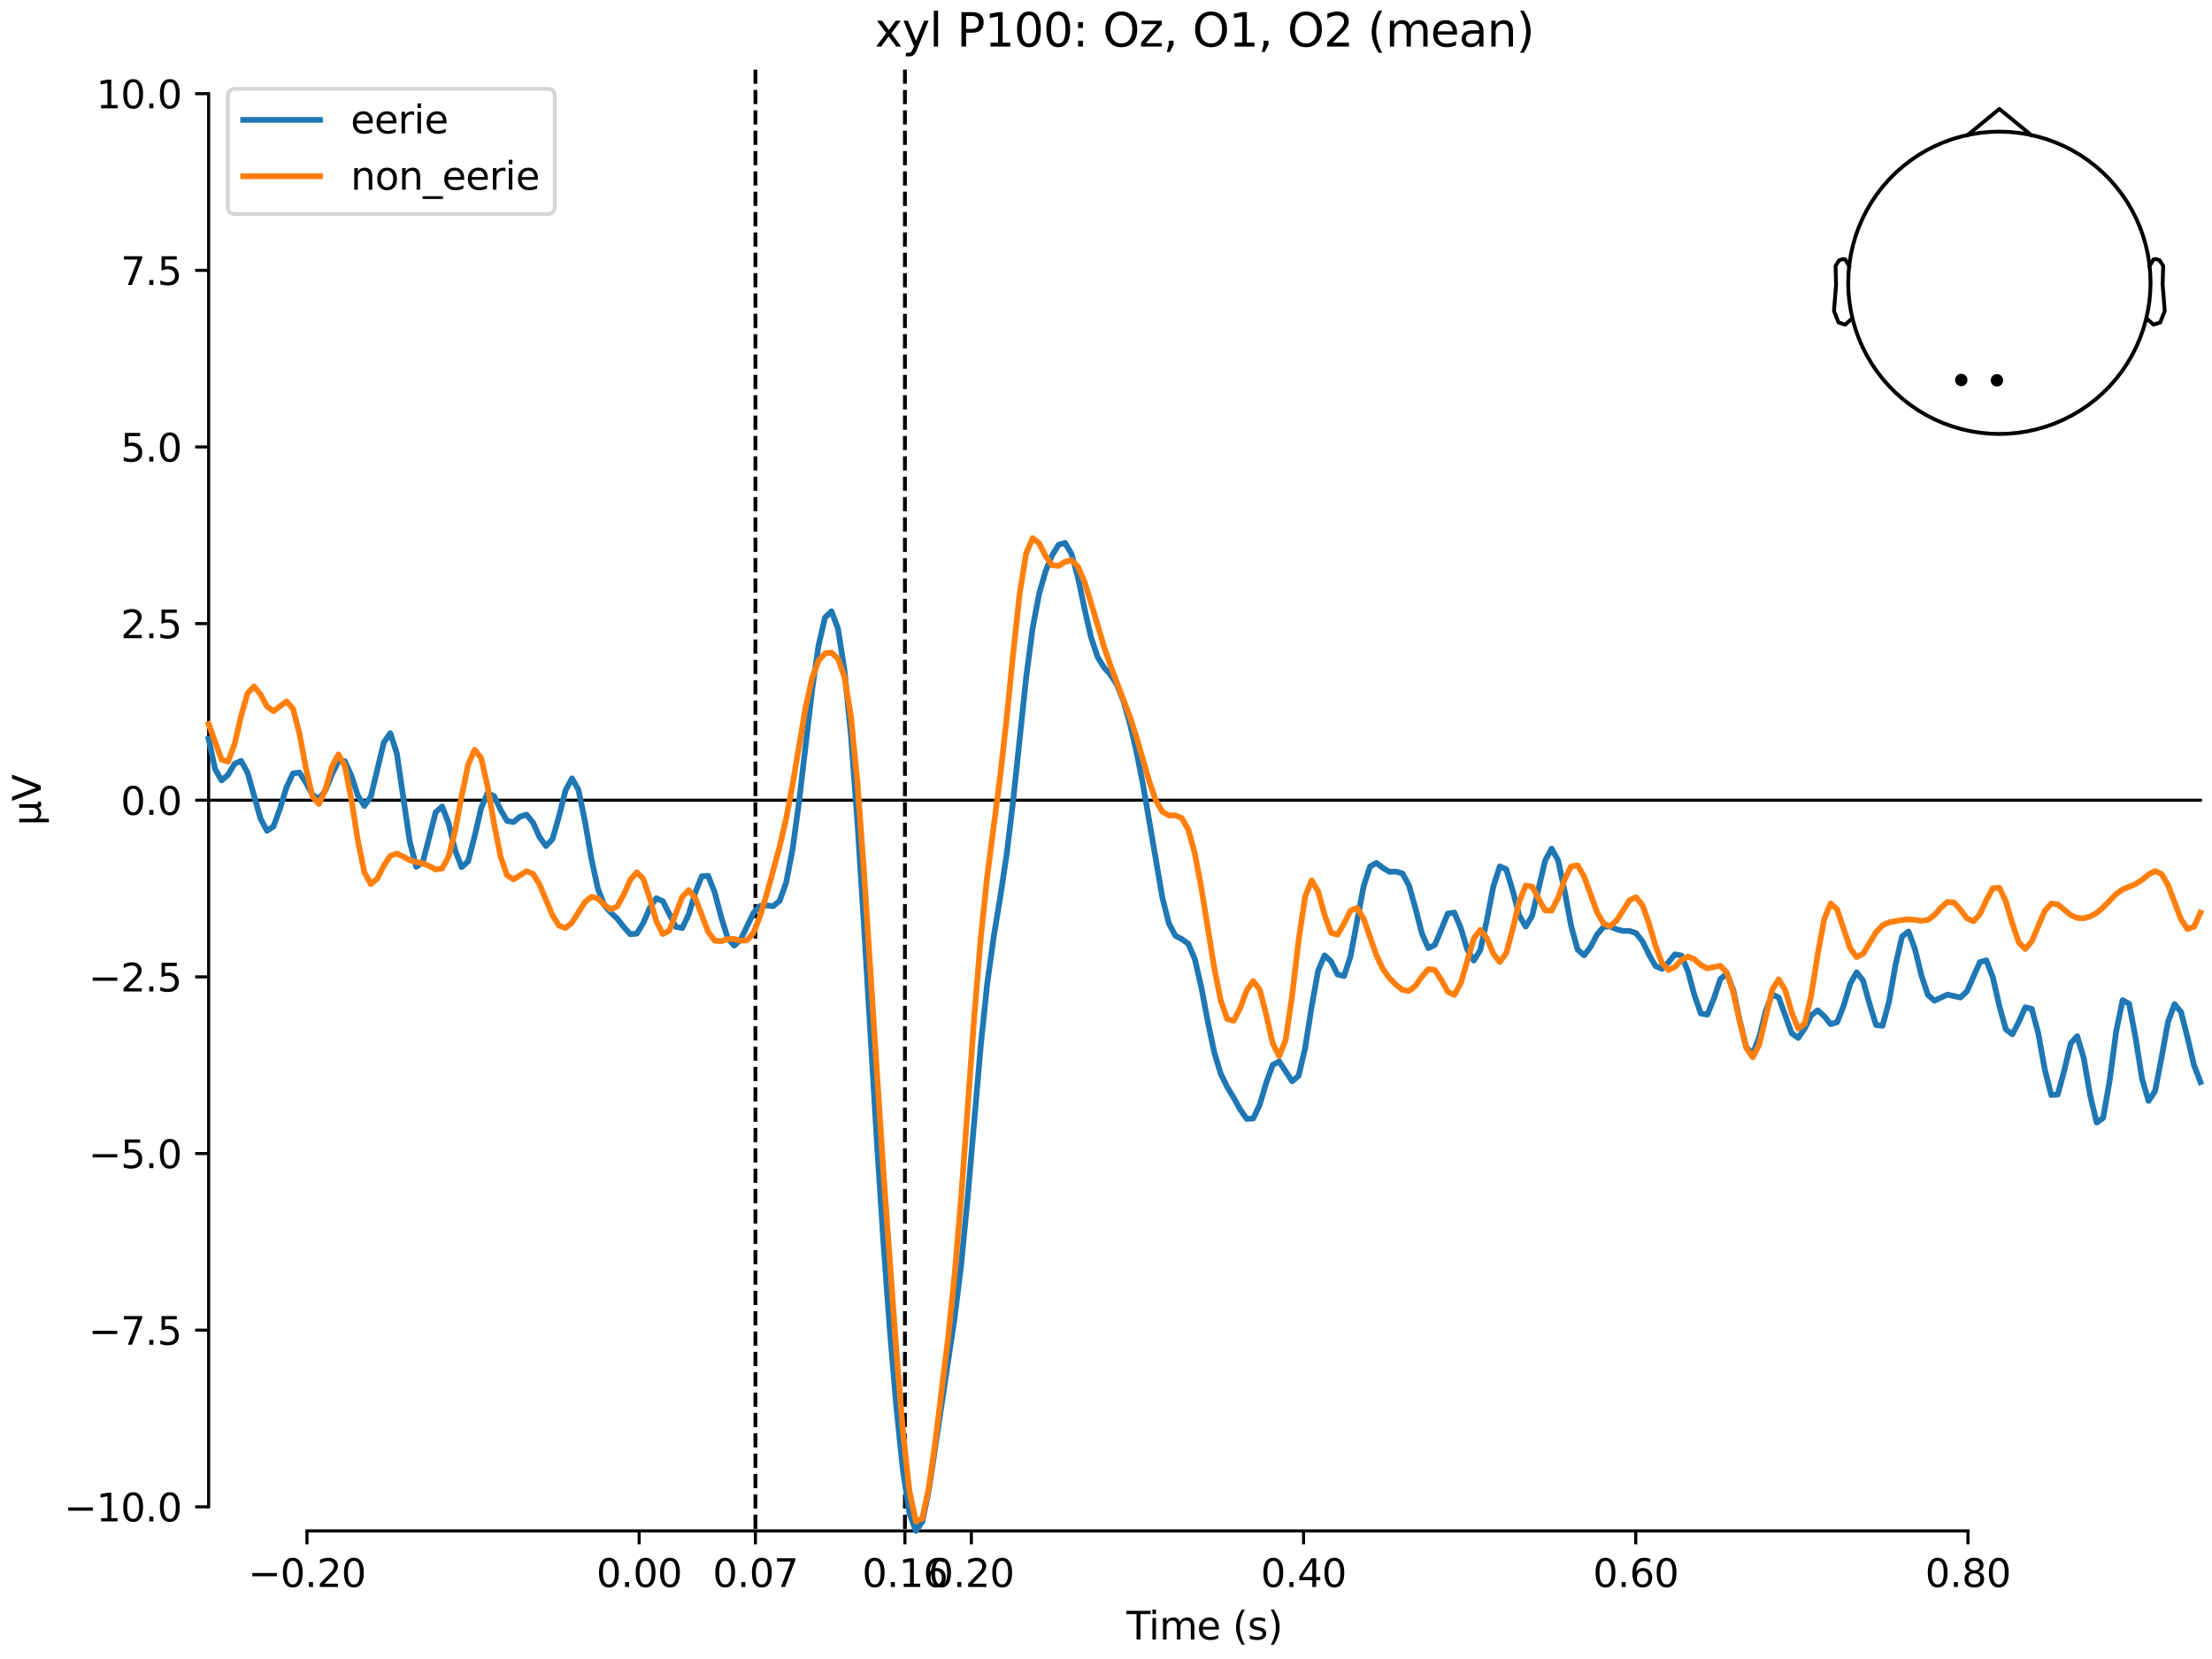 <?xml version="1.0" encoding="utf-8" standalone="no"?>
<!DOCTYPE svg PUBLIC "-//W3C//DTD SVG 1.1//EN"
  "http://www.w3.org/Graphics/SVG/1.1/DTD/svg11.dtd">
<svg xmlns:xlink="http://www.w3.org/1999/xlink" width="576pt" height="432pt" viewBox="0 0 576 432" xmlns="http://www.w3.org/2000/svg" version="1.1">
 <defs>
  <style type="text/css">*{stroke-linejoin: round; stroke-linecap: butt}</style>
 </defs>
 <g id="figure_1">
  <g id="patch_1">
   <path d="M 0 432 
L 576 432 
L 576 0 
L 0 0 
z
" style="fill: #ffffff"/>
  </g>
  <g id="axes_1">
   <g id="patch_2">
    <path d="M 54.324 398.644 
L 573 398.644 
L 573 18.118 
L 54.324 18.118 
L 54.324 398.644 
z
" style="fill: none; opacity: 0"/>
   </g>
   <g id="patch_3">
    <path d="M 54.324 392.366 
L 54.324 24.396 
" style="fill: none; stroke: #000000; stroke-width: 0.8; stroke-linejoin: miter; stroke-linecap: square"/>
   </g>
   <g id="LineCollection_1">
    <path d="M 196.715 18.118 
L 196.715 398.644 
" clip-path="url(#pd0b42d2cde)" style="fill: none; stroke-dasharray: 3.7,1.6; stroke-dashoffset: 0; stroke: #000000"/>
    <path d="M 235.641 18.118 
L 235.641 398.644 
" clip-path="url(#pd0b42d2cde)" style="fill: none; stroke-dasharray: 3.7,1.6; stroke-dashoffset: 0; stroke: #000000"/>
   </g>
   <g id="matplotlib.axis_1">
    <g id="xtick_1">
     <g id="line2d_1">
      <defs>
       <path id="ma365e06f98" d="M 0 0 
L 0 3.5 
" style="stroke: #000000; stroke-width: 0.8"/>
      </defs>
      <g>
       <use xlink:href="#ma365e06f98" x="79.936" y="398.644" style="stroke: #000000; stroke-width: 0.8"/>
      </g>
     </g>
     <g id="text_1">
      <!-- −0.20 -->
      <g transform="translate(64.614 413.242) scale(0.1 -0.1)">
       <defs>
        <path id="DejaVuSans-2212" d="M 678 2272 
L 4684 2272 
L 4684 1741 
L 678 1741 
L 678 2272 
z
" transform="scale(0.016)"/>
        <path id="DejaVuSans-30" d="M 2034 4250 
Q 1547 4250 1301 3770 
Q 1056 3291 1056 2328 
Q 1056 1369 1301 889 
Q 1547 409 2034 409 
Q 2525 409 2770 889 
Q 3016 1369 3016 2328 
Q 3016 3291 2770 3770 
Q 2525 4250 2034 4250 
z
M 2034 4750 
Q 2819 4750 3233 4129 
Q 3647 3509 3647 2328 
Q 3647 1150 3233 529 
Q 2819 -91 2034 -91 
Q 1250 -91 836 529 
Q 422 1150 422 2328 
Q 422 3509 836 4129 
Q 1250 4750 2034 4750 
z
" transform="scale(0.016)"/>
        <path id="DejaVuSans-2e" d="M 684 794 
L 1344 794 
L 1344 0 
L 684 0 
L 684 794 
z
" transform="scale(0.016)"/>
        <path id="DejaVuSans-32" d="M 1228 531 
L 3431 531 
L 3431 0 
L 469 0 
L 469 531 
Q 828 903 1448 1529 
Q 2069 2156 2228 2338 
Q 2531 2678 2651 2914 
Q 2772 3150 2772 3378 
Q 2772 3750 2511 3984 
Q 2250 4219 1831 4219 
Q 1534 4219 1204 4116 
Q 875 4013 500 3803 
L 500 4441 
Q 881 4594 1212 4672 
Q 1544 4750 1819 4750 
Q 2544 4750 2975 4387 
Q 3406 4025 3406 3419 
Q 3406 3131 3298 2873 
Q 3191 2616 2906 2266 
Q 2828 2175 2409 1742 
Q 1991 1309 1228 531 
z
" transform="scale(0.016)"/>
       </defs>
       <use xlink:href="#DejaVuSans-2212"/>
       <use xlink:href="#DejaVuSans-30" transform="translate(83.789 0)"/>
       <use xlink:href="#DejaVuSans-2e" transform="translate(147.412 0)"/>
       <use xlink:href="#DejaVuSans-32" transform="translate(179.199 0)"/>
       <use xlink:href="#DejaVuSans-30" transform="translate(242.822 0)"/>
      </g>
     </g>
    </g>
    <g id="xtick_2">
     <g id="line2d_2">
      <g>
       <use xlink:href="#ma365e06f98" x="166.439" y="398.644" style="stroke: #000000; stroke-width: 0.8"/>
      </g>
     </g>
     <g id="text_2">
      <!-- 0.00 -->
      <g transform="translate(155.306 413.242) scale(0.1 -0.1)">
       <use xlink:href="#DejaVuSans-30"/>
       <use xlink:href="#DejaVuSans-2e" transform="translate(63.623 0)"/>
       <use xlink:href="#DejaVuSans-30" transform="translate(95.41 0)"/>
       <use xlink:href="#DejaVuSans-30" transform="translate(159.033 0)"/>
      </g>
     </g>
    </g>
    <g id="xtick_3">
     <g id="line2d_3">
      <g>
       <use xlink:href="#ma365e06f98" x="196.715" y="398.644" style="stroke: #000000; stroke-width: 0.8"/>
      </g>
     </g>
     <g id="text_3">
      <!-- 0.07 -->
      <g transform="translate(185.582 413.242) scale(0.1 -0.1)">
       <defs>
        <path id="DejaVuSans-37" d="M 525 4666 
L 3525 4666 
L 3525 4397 
L 1831 0 
L 1172 0 
L 2766 4134 
L 525 4134 
L 525 4666 
z
" transform="scale(0.016)"/>
       </defs>
       <use xlink:href="#DejaVuSans-30"/>
       <use xlink:href="#DejaVuSans-2e" transform="translate(63.623 0)"/>
       <use xlink:href="#DejaVuSans-30" transform="translate(95.41 0)"/>
       <use xlink:href="#DejaVuSans-37" transform="translate(159.033 0)"/>
      </g>
     </g>
    </g>
    <g id="xtick_4">
     <g id="line2d_4">
      <g>
       <use xlink:href="#ma365e06f98" x="235.641" y="398.644" style="stroke: #000000; stroke-width: 0.8"/>
      </g>
     </g>
     <g id="text_4">
      <!-- 0.16 -->
      <g transform="translate(224.508 413.242) scale(0.1 -0.1)">
       <defs>
        <path id="DejaVuSans-31" d="M 794 531 
L 1825 531 
L 1825 4091 
L 703 3866 
L 703 4441 
L 1819 4666 
L 2450 4666 
L 2450 531 
L 3481 531 
L 3481 0 
L 794 0 
L 794 531 
z
" transform="scale(0.016)"/>
        <path id="DejaVuSans-36" d="M 2113 2584 
Q 1688 2584 1439 2293 
Q 1191 2003 1191 1497 
Q 1191 994 1439 701 
Q 1688 409 2113 409 
Q 2538 409 2786 701 
Q 3034 994 3034 1497 
Q 3034 2003 2786 2293 
Q 2538 2584 2113 2584 
z
M 3366 4563 
L 3366 3988 
Q 3128 4100 2886 4159 
Q 2644 4219 2406 4219 
Q 1781 4219 1451 3797 
Q 1122 3375 1075 2522 
Q 1259 2794 1537 2939 
Q 1816 3084 2150 3084 
Q 2853 3084 3261 2657 
Q 3669 2231 3669 1497 
Q 3669 778 3244 343 
Q 2819 -91 2113 -91 
Q 1303 -91 875 529 
Q 447 1150 447 2328 
Q 447 3434 972 4092 
Q 1497 4750 2381 4750 
Q 2619 4750 2861 4703 
Q 3103 4656 3366 4563 
z
" transform="scale(0.016)"/>
       </defs>
       <use xlink:href="#DejaVuSans-30"/>
       <use xlink:href="#DejaVuSans-2e" transform="translate(63.623 0)"/>
       <use xlink:href="#DejaVuSans-31" transform="translate(95.41 0)"/>
       <use xlink:href="#DejaVuSans-36" transform="translate(159.033 0)"/>
      </g>
     </g>
    </g>
    <g id="xtick_5">
     <g id="line2d_5">
      <g>
       <use xlink:href="#ma365e06f98" x="252.941" y="398.644" style="stroke: #000000; stroke-width: 0.8"/>
      </g>
     </g>
     <g id="text_5">
      <!-- 0.20 -->
      <g transform="translate(241.808 413.242) scale(0.1 -0.1)">
       <use xlink:href="#DejaVuSans-30"/>
       <use xlink:href="#DejaVuSans-2e" transform="translate(63.623 0)"/>
       <use xlink:href="#DejaVuSans-32" transform="translate(95.41 0)"/>
       <use xlink:href="#DejaVuSans-30" transform="translate(159.033 0)"/>
      </g>
     </g>
    </g>
    <g id="xtick_6">
     <g id="line2d_6">
      <g>
       <use xlink:href="#ma365e06f98" x="339.443" y="398.644" style="stroke: #000000; stroke-width: 0.8"/>
      </g>
     </g>
     <g id="text_6">
      <!-- 0.40 -->
      <g transform="translate(328.311 413.242) scale(0.1 -0.1)">
       <defs>
        <path id="DejaVuSans-34" d="M 2419 4116 
L 825 1625 
L 2419 1625 
L 2419 4116 
z
M 2253 4666 
L 3047 4666 
L 3047 1625 
L 3713 1625 
L 3713 1100 
L 3047 1100 
L 3047 0 
L 2419 0 
L 2419 1100 
L 313 1100 
L 313 1709 
L 2253 4666 
z
" transform="scale(0.016)"/>
       </defs>
       <use xlink:href="#DejaVuSans-30"/>
       <use xlink:href="#DejaVuSans-2e" transform="translate(63.623 0)"/>
       <use xlink:href="#DejaVuSans-34" transform="translate(95.41 0)"/>
       <use xlink:href="#DejaVuSans-30" transform="translate(159.033 0)"/>
      </g>
     </g>
    </g>
    <g id="xtick_7">
     <g id="line2d_7">
      <g>
       <use xlink:href="#ma365e06f98" x="425.946" y="398.644" style="stroke: #000000; stroke-width: 0.8"/>
      </g>
     </g>
     <g id="text_7">
      <!-- 0.60 -->
      <g transform="translate(414.813 413.242) scale(0.1 -0.1)">
       <use xlink:href="#DejaVuSans-30"/>
       <use xlink:href="#DejaVuSans-2e" transform="translate(63.623 0)"/>
       <use xlink:href="#DejaVuSans-36" transform="translate(95.41 0)"/>
       <use xlink:href="#DejaVuSans-30" transform="translate(159.033 0)"/>
      </g>
     </g>
    </g>
    <g id="xtick_8">
     <g id="line2d_8">
      <g>
       <use xlink:href="#ma365e06f98" x="512.448" y="398.644" style="stroke: #000000; stroke-width: 0.8"/>
      </g>
     </g>
     <g id="text_8">
      <!-- 0.80 -->
      <g transform="translate(501.315 413.242) scale(0.1 -0.1)">
       <defs>
        <path id="DejaVuSans-38" d="M 2034 2216 
Q 1584 2216 1326 1975 
Q 1069 1734 1069 1313 
Q 1069 891 1326 650 
Q 1584 409 2034 409 
Q 2484 409 2743 651 
Q 3003 894 3003 1313 
Q 3003 1734 2745 1975 
Q 2488 2216 2034 2216 
z
M 1403 2484 
Q 997 2584 770 2862 
Q 544 3141 544 3541 
Q 544 4100 942 4425 
Q 1341 4750 2034 4750 
Q 2731 4750 3128 4425 
Q 3525 4100 3525 3541 
Q 3525 3141 3298 2862 
Q 3072 2584 2669 2484 
Q 3125 2378 3379 2068 
Q 3634 1759 3634 1313 
Q 3634 634 3220 271 
Q 2806 -91 2034 -91 
Q 1263 -91 848 271 
Q 434 634 434 1313 
Q 434 1759 690 2068 
Q 947 2378 1403 2484 
z
M 1172 3481 
Q 1172 3119 1398 2916 
Q 1625 2713 2034 2713 
Q 2441 2713 2670 2916 
Q 2900 3119 2900 3481 
Q 2900 3844 2670 4047 
Q 2441 4250 2034 4250 
Q 1625 4250 1398 4047 
Q 1172 3844 1172 3481 
z
" transform="scale(0.016)"/>
       </defs>
       <use xlink:href="#DejaVuSans-30"/>
       <use xlink:href="#DejaVuSans-2e" transform="translate(63.623 0)"/>
       <use xlink:href="#DejaVuSans-38" transform="translate(95.41 0)"/>
       <use xlink:href="#DejaVuSans-30" transform="translate(159.033 0)"/>
      </g>
     </g>
    </g>
    <g id="text_9">
     <!-- Time (s) -->
     <g transform="translate(293.333 426.92) scale(0.1 -0.1)">
      <defs>
       <path id="DejaVuSans-54" d="M -19 4666 
L 3928 4666 
L 3928 4134 
L 2272 4134 
L 2272 0 
L 1638 0 
L 1638 4134 
L -19 4134 
L -19 4666 
z
" transform="scale(0.016)"/>
       <path id="DejaVuSans-69" d="M 603 3500 
L 1178 3500 
L 1178 0 
L 603 0 
L 603 3500 
z
M 603 4863 
L 1178 4863 
L 1178 4134 
L 603 4134 
L 603 4863 
z
" transform="scale(0.016)"/>
       <path id="DejaVuSans-6d" d="M 3328 2828 
Q 3544 3216 3844 3400 
Q 4144 3584 4550 3584 
Q 5097 3584 5394 3201 
Q 5691 2819 5691 2113 
L 5691 0 
L 5113 0 
L 5113 2094 
Q 5113 2597 4934 2840 
Q 4756 3084 4391 3084 
Q 3944 3084 3684 2787 
Q 3425 2491 3425 1978 
L 3425 0 
L 2847 0 
L 2847 2094 
Q 2847 2600 2669 2842 
Q 2491 3084 2119 3084 
Q 1678 3084 1418 2786 
Q 1159 2488 1159 1978 
L 1159 0 
L 581 0 
L 581 3500 
L 1159 3500 
L 1159 2956 
Q 1356 3278 1631 3431 
Q 1906 3584 2284 3584 
Q 2666 3584 2933 3390 
Q 3200 3197 3328 2828 
z
" transform="scale(0.016)"/>
       <path id="DejaVuSans-65" d="M 3597 1894 
L 3597 1613 
L 953 1613 
Q 991 1019 1311 708 
Q 1631 397 2203 397 
Q 2534 397 2845 478 
Q 3156 559 3463 722 
L 3463 178 
Q 3153 47 2828 -22 
Q 2503 -91 2169 -91 
Q 1331 -91 842 396 
Q 353 884 353 1716 
Q 353 2575 817 3079 
Q 1281 3584 2069 3584 
Q 2775 3584 3186 3129 
Q 3597 2675 3597 1894 
z
M 3022 2063 
Q 3016 2534 2758 2815 
Q 2500 3097 2075 3097 
Q 1594 3097 1305 2825 
Q 1016 2553 972 2059 
L 3022 2063 
z
" transform="scale(0.016)"/>
       <path id="DejaVuSans-20" transform="scale(0.016)"/>
       <path id="DejaVuSans-28" d="M 1984 4856 
Q 1566 4138 1362 3434 
Q 1159 2731 1159 2009 
Q 1159 1288 1364 580 
Q 1569 -128 1984 -844 
L 1484 -844 
Q 1016 -109 783 600 
Q 550 1309 550 2009 
Q 550 2706 781 3412 
Q 1013 4119 1484 4856 
L 1984 4856 
z
" transform="scale(0.016)"/>
       <path id="DejaVuSans-73" d="M 2834 3397 
L 2834 2853 
Q 2591 2978 2328 3040 
Q 2066 3103 1784 3103 
Q 1356 3103 1142 2972 
Q 928 2841 928 2578 
Q 928 2378 1081 2264 
Q 1234 2150 1697 2047 
L 1894 2003 
Q 2506 1872 2764 1633 
Q 3022 1394 3022 966 
Q 3022 478 2636 193 
Q 2250 -91 1575 -91 
Q 1294 -91 989 -36 
Q 684 19 347 128 
L 347 722 
Q 666 556 975 473 
Q 1284 391 1588 391 
Q 1994 391 2212 530 
Q 2431 669 2431 922 
Q 2431 1156 2273 1281 
Q 2116 1406 1581 1522 
L 1381 1569 
Q 847 1681 609 1914 
Q 372 2147 372 2553 
Q 372 3047 722 3315 
Q 1072 3584 1716 3584 
Q 2034 3584 2315 3537 
Q 2597 3491 2834 3397 
z
" transform="scale(0.016)"/>
       <path id="DejaVuSans-29" d="M 513 4856 
L 1013 4856 
Q 1481 4119 1714 3412 
Q 1947 2706 1947 2009 
Q 1947 1309 1714 600 
Q 1481 -109 1013 -844 
L 513 -844 
Q 928 -128 1133 580 
Q 1338 1288 1338 2009 
Q 1338 2731 1133 3434 
Q 928 4138 513 4856 
z
" transform="scale(0.016)"/>
      </defs>
      <use xlink:href="#DejaVuSans-54"/>
      <use xlink:href="#DejaVuSans-69" transform="translate(57.959 0)"/>
      <use xlink:href="#DejaVuSans-6d" transform="translate(85.742 0)"/>
      <use xlink:href="#DejaVuSans-65" transform="translate(183.154 0)"/>
      <use xlink:href="#DejaVuSans-20" transform="translate(244.678 0)"/>
      <use xlink:href="#DejaVuSans-28" transform="translate(276.465 0)"/>
      <use xlink:href="#DejaVuSans-73" transform="translate(315.479 0)"/>
      <use xlink:href="#DejaVuSans-29" transform="translate(367.578 0)"/>
     </g>
    </g>
   </g>
   <g id="matplotlib.axis_2">
    <g id="ytick_1">
     <g id="line2d_9">
      <defs>
       <path id="m27632f1951" d="M 0 0 
L -3.5 0 
" style="stroke: #000000; stroke-width: 0.8"/>
      </defs>
      <g>
       <use xlink:href="#m27632f1951" x="54.324" y="392.366" style="stroke: #000000; stroke-width: 0.8"/>
      </g>
     </g>
     <g id="text_10">
      <!-- −10.0 -->
      <g transform="translate(16.678 396.165) scale(0.1 -0.1)">
       <use xlink:href="#DejaVuSans-2212"/>
       <use xlink:href="#DejaVuSans-31" transform="translate(83.789 0)"/>
       <use xlink:href="#DejaVuSans-30" transform="translate(147.412 0)"/>
       <use xlink:href="#DejaVuSans-2e" transform="translate(211.035 0)"/>
       <use xlink:href="#DejaVuSans-30" transform="translate(242.822 0)"/>
      </g>
     </g>
    </g>
    <g id="ytick_2">
     <g id="line2d_10">
      <g>
       <use xlink:href="#m27632f1951" x="54.324" y="346.37" style="stroke: #000000; stroke-width: 0.8"/>
      </g>
     </g>
     <g id="text_11">
      <!-- −7.5 -->
      <g transform="translate(23.041 350.169) scale(0.1 -0.1)">
       <defs>
        <path id="DejaVuSans-35" d="M 691 4666 
L 3169 4666 
L 3169 4134 
L 1269 4134 
L 1269 2991 
Q 1406 3038 1543 3061 
Q 1681 3084 1819 3084 
Q 2600 3084 3056 2656 
Q 3513 2228 3513 1497 
Q 3513 744 3044 326 
Q 2575 -91 1722 -91 
Q 1428 -91 1123 -41 
Q 819 9 494 109 
L 494 744 
Q 775 591 1075 516 
Q 1375 441 1709 441 
Q 2250 441 2565 725 
Q 2881 1009 2881 1497 
Q 2881 1984 2565 2268 
Q 2250 2553 1709 2553 
Q 1456 2553 1204 2497 
Q 953 2441 691 2322 
L 691 4666 
z
" transform="scale(0.016)"/>
       </defs>
       <use xlink:href="#DejaVuSans-2212"/>
       <use xlink:href="#DejaVuSans-37" transform="translate(83.789 0)"/>
       <use xlink:href="#DejaVuSans-2e" transform="translate(147.412 0)"/>
       <use xlink:href="#DejaVuSans-35" transform="translate(179.199 0)"/>
      </g>
     </g>
    </g>
    <g id="ytick_3">
     <g id="line2d_11">
      <g>
       <use xlink:href="#m27632f1951" x="54.324" y="300.373" style="stroke: #000000; stroke-width: 0.8"/>
      </g>
     </g>
     <g id="text_12">
      <!-- −5.0 -->
      <g transform="translate(23.041 304.173) scale(0.1 -0.1)">
       <use xlink:href="#DejaVuSans-2212"/>
       <use xlink:href="#DejaVuSans-35" transform="translate(83.789 0)"/>
       <use xlink:href="#DejaVuSans-2e" transform="translate(147.412 0)"/>
       <use xlink:href="#DejaVuSans-30" transform="translate(179.199 0)"/>
      </g>
     </g>
    </g>
    <g id="ytick_4">
     <g id="line2d_12">
      <g>
       <use xlink:href="#m27632f1951" x="54.324" y="254.377" style="stroke: #000000; stroke-width: 0.8"/>
      </g>
     </g>
     <g id="text_13">
      <!-- −2.5 -->
      <g transform="translate(23.041 258.176) scale(0.1 -0.1)">
       <use xlink:href="#DejaVuSans-2212"/>
       <use xlink:href="#DejaVuSans-32" transform="translate(83.789 0)"/>
       <use xlink:href="#DejaVuSans-2e" transform="translate(147.412 0)"/>
       <use xlink:href="#DejaVuSans-35" transform="translate(179.199 0)"/>
      </g>
     </g>
    </g>
    <g id="ytick_5">
     <g id="line2d_13">
      <g>
       <use xlink:href="#m27632f1951" x="54.324" y="208.381" style="stroke: #000000; stroke-width: 0.8"/>
      </g>
     </g>
     <g id="text_14">
      <!-- 0.0 -->
      <g transform="translate(31.421 212.18) scale(0.1 -0.1)">
       <use xlink:href="#DejaVuSans-30"/>
       <use xlink:href="#DejaVuSans-2e" transform="translate(63.623 0)"/>
       <use xlink:href="#DejaVuSans-30" transform="translate(95.41 0)"/>
      </g>
     </g>
    </g>
    <g id="ytick_6">
     <g id="line2d_14">
      <g>
       <use xlink:href="#m27632f1951" x="54.324" y="162.385" style="stroke: #000000; stroke-width: 0.8"/>
      </g>
     </g>
     <g id="text_15">
      <!-- 2.5 -->
      <g transform="translate(31.421 166.184) scale(0.1 -0.1)">
       <use xlink:href="#DejaVuSans-32"/>
       <use xlink:href="#DejaVuSans-2e" transform="translate(63.623 0)"/>
       <use xlink:href="#DejaVuSans-35" transform="translate(95.41 0)"/>
      </g>
     </g>
    </g>
    <g id="ytick_7">
     <g id="line2d_15">
      <g>
       <use xlink:href="#m27632f1951" x="54.324" y="116.388" style="stroke: #000000; stroke-width: 0.8"/>
      </g>
     </g>
     <g id="text_16">
      <!-- 5.0 -->
      <g transform="translate(31.421 120.188) scale(0.1 -0.1)">
       <use xlink:href="#DejaVuSans-35"/>
       <use xlink:href="#DejaVuSans-2e" transform="translate(63.623 0)"/>
       <use xlink:href="#DejaVuSans-30" transform="translate(95.41 0)"/>
      </g>
     </g>
    </g>
    <g id="ytick_8">
     <g id="line2d_16">
      <g>
       <use xlink:href="#m27632f1951" x="54.324" y="70.392" style="stroke: #000000; stroke-width: 0.8"/>
      </g>
     </g>
     <g id="text_17">
      <!-- 7.5 -->
      <g transform="translate(31.421 74.191) scale(0.1 -0.1)">
       <use xlink:href="#DejaVuSans-37"/>
       <use xlink:href="#DejaVuSans-2e" transform="translate(63.623 0)"/>
       <use xlink:href="#DejaVuSans-35" transform="translate(95.41 0)"/>
      </g>
     </g>
    </g>
    <g id="ytick_9">
     <g id="line2d_17">
      <g>
       <use xlink:href="#m27632f1951" x="54.324" y="24.396" style="stroke: #000000; stroke-width: 0.8"/>
      </g>
     </g>
     <g id="text_18">
      <!-- 10.0 -->
      <g transform="translate(25.058 28.195) scale(0.1 -0.1)">
       <use xlink:href="#DejaVuSans-31"/>
       <use xlink:href="#DejaVuSans-30" transform="translate(63.623 0)"/>
       <use xlink:href="#DejaVuSans-2e" transform="translate(127.246 0)"/>
       <use xlink:href="#DejaVuSans-30" transform="translate(159.033 0)"/>
      </g>
     </g>
    </g>
    <g id="text_19">
     <!-- µV -->
     <g transform="translate(10.599 214.982) rotate(-90) scale(0.1 -0.1)">
      <defs>
       <path id="DejaVuSans-b5" d="M 544 -1331 
L 544 3500 
L 1119 3500 
L 1119 1325 
Q 1119 872 1334 640 
Q 1550 409 1972 409 
Q 2434 409 2667 671 
Q 2900 934 2900 1459 
L 2900 3500 
L 3475 3500 
L 3475 806 
Q 3475 619 3529 530 
Q 3584 441 3700 441 
Q 3728 441 3778 458 
Q 3828 475 3916 513 
L 3916 50 
Q 3788 -22 3673 -56 
Q 3559 -91 3450 -91 
Q 3234 -91 3106 31 
Q 2978 153 2931 403 
Q 2775 156 2548 32 
Q 2322 -91 2016 -91 
Q 1697 -91 1473 31 
Q 1250 153 1119 397 
L 1119 -1331 
L 544 -1331 
z
" transform="scale(0.016)"/>
       <path id="DejaVuSans-56" d="M 1831 0 
L 50 4666 
L 709 4666 
L 2188 738 
L 3669 4666 
L 4325 4666 
L 2547 0 
L 1831 0 
z
" transform="scale(0.016)"/>
      </defs>
      <use xlink:href="#DejaVuSans-b5"/>
      <use xlink:href="#DejaVuSans-56" transform="translate(63.623 0)"/>
     </g>
    </g>
   </g>
   <g id="patch_4">
    <path d="M 79.936 398.644 
L 512.448 398.644 
" style="fill: none; stroke: #000000; stroke-width: 0.8; stroke-linejoin: miter; stroke-linecap: square"/>
   </g>
   <g id="patch_5">
    <path d="M 54.324 208.381 
L 573 208.381 
" style="fill: none; stroke: #000000; stroke-width: 0.8; stroke-linejoin: miter; stroke-linecap: square"/>
   </g>
   <g id="text_20">
    <!-- xyl P100: Oz, O1, O2 (mean) -->
    <g transform="translate(227.802 12.118) scale(0.12 -0.12)">
     <defs>
      <path id="DejaVuSans-78" d="M 3513 3500 
L 2247 1797 
L 3578 0 
L 2900 0 
L 1881 1375 
L 863 0 
L 184 0 
L 1544 1831 
L 300 3500 
L 978 3500 
L 1906 2253 
L 2834 3500 
L 3513 3500 
z
" transform="scale(0.016)"/>
      <path id="DejaVuSans-79" d="M 2059 -325 
Q 1816 -950 1584 -1140 
Q 1353 -1331 966 -1331 
L 506 -1331 
L 506 -850 
L 844 -850 
Q 1081 -850 1212 -737 
Q 1344 -625 1503 -206 
L 1606 56 
L 191 3500 
L 800 3500 
L 1894 763 
L 2988 3500 
L 3597 3500 
L 2059 -325 
z
" transform="scale(0.016)"/>
      <path id="DejaVuSans-6c" d="M 603 4863 
L 1178 4863 
L 1178 0 
L 603 0 
L 603 4863 
z
" transform="scale(0.016)"/>
      <path id="DejaVuSans-50" d="M 1259 4147 
L 1259 2394 
L 2053 2394 
Q 2494 2394 2734 2622 
Q 2975 2850 2975 3272 
Q 2975 3691 2734 3919 
Q 2494 4147 2053 4147 
L 1259 4147 
z
M 628 4666 
L 2053 4666 
Q 2838 4666 3239 4311 
Q 3641 3956 3641 3272 
Q 3641 2581 3239 2228 
Q 2838 1875 2053 1875 
L 1259 1875 
L 1259 0 
L 628 0 
L 628 4666 
z
" transform="scale(0.016)"/>
      <path id="DejaVuSans-3a" d="M 750 794 
L 1409 794 
L 1409 0 
L 750 0 
L 750 794 
z
M 750 3309 
L 1409 3309 
L 1409 2516 
L 750 2516 
L 750 3309 
z
" transform="scale(0.016)"/>
      <path id="DejaVuSans-4f" d="M 2522 4238 
Q 1834 4238 1429 3725 
Q 1025 3213 1025 2328 
Q 1025 1447 1429 934 
Q 1834 422 2522 422 
Q 3209 422 3611 934 
Q 4013 1447 4013 2328 
Q 4013 3213 3611 3725 
Q 3209 4238 2522 4238 
z
M 2522 4750 
Q 3503 4750 4090 4092 
Q 4678 3434 4678 2328 
Q 4678 1225 4090 567 
Q 3503 -91 2522 -91 
Q 1538 -91 948 565 
Q 359 1222 359 2328 
Q 359 3434 948 4092 
Q 1538 4750 2522 4750 
z
" transform="scale(0.016)"/>
      <path id="DejaVuSans-7a" d="M 353 3500 
L 3084 3500 
L 3084 2975 
L 922 459 
L 3084 459 
L 3084 0 
L 275 0 
L 275 525 
L 2438 3041 
L 353 3041 
L 353 3500 
z
" transform="scale(0.016)"/>
      <path id="DejaVuSans-2c" d="M 750 794 
L 1409 794 
L 1409 256 
L 897 -744 
L 494 -744 
L 750 256 
L 750 794 
z
" transform="scale(0.016)"/>
      <path id="DejaVuSans-61" d="M 2194 1759 
Q 1497 1759 1228 1600 
Q 959 1441 959 1056 
Q 959 750 1161 570 
Q 1363 391 1709 391 
Q 2188 391 2477 730 
Q 2766 1069 2766 1631 
L 2766 1759 
L 2194 1759 
z
M 3341 1997 
L 3341 0 
L 2766 0 
L 2766 531 
Q 2569 213 2275 61 
Q 1981 -91 1556 -91 
Q 1019 -91 701 211 
Q 384 513 384 1019 
Q 384 1609 779 1909 
Q 1175 2209 1959 2209 
L 2766 2209 
L 2766 2266 
Q 2766 2663 2505 2880 
Q 2244 3097 1772 3097 
Q 1472 3097 1187 3025 
Q 903 2953 641 2809 
L 641 3341 
Q 956 3463 1253 3523 
Q 1550 3584 1831 3584 
Q 2591 3584 2966 3190 
Q 3341 2797 3341 1997 
z
" transform="scale(0.016)"/>
      <path id="DejaVuSans-6e" d="M 3513 2113 
L 3513 0 
L 2938 0 
L 2938 2094 
Q 2938 2591 2744 2837 
Q 2550 3084 2163 3084 
Q 1697 3084 1428 2787 
Q 1159 2491 1159 1978 
L 1159 0 
L 581 0 
L 581 3500 
L 1159 3500 
L 1159 2956 
Q 1366 3272 1645 3428 
Q 1925 3584 2291 3584 
Q 2894 3584 3203 3211 
Q 3513 2838 3513 2113 
z
" transform="scale(0.016)"/>
     </defs>
     <use xlink:href="#DejaVuSans-78"/>
     <use xlink:href="#DejaVuSans-79" transform="translate(59.18 0)"/>
     <use xlink:href="#DejaVuSans-6c" transform="translate(118.359 0)"/>
     <use xlink:href="#DejaVuSans-20" transform="translate(146.143 0)"/>
     <use xlink:href="#DejaVuSans-50" transform="translate(177.93 0)"/>
     <use xlink:href="#DejaVuSans-31" transform="translate(238.232 0)"/>
     <use xlink:href="#DejaVuSans-30" transform="translate(301.855 0)"/>
     <use xlink:href="#DejaVuSans-30" transform="translate(365.479 0)"/>
     <use xlink:href="#DejaVuSans-3a" transform="translate(429.102 0)"/>
     <use xlink:href="#DejaVuSans-20" transform="translate(462.793 0)"/>
     <use xlink:href="#DejaVuSans-4f" transform="translate(494.58 0)"/>
     <use xlink:href="#DejaVuSans-7a" transform="translate(573.291 0)"/>
     <use xlink:href="#DejaVuSans-2c" transform="translate(625.781 0)"/>
     <use xlink:href="#DejaVuSans-20" transform="translate(657.568 0)"/>
     <use xlink:href="#DejaVuSans-4f" transform="translate(689.355 0)"/>
     <use xlink:href="#DejaVuSans-31" transform="translate(768.066 0)"/>
     <use xlink:href="#DejaVuSans-2c" transform="translate(831.689 0)"/>
     <use xlink:href="#DejaVuSans-20" transform="translate(863.477 0)"/>
     <use xlink:href="#DejaVuSans-4f" transform="translate(895.264 0)"/>
     <use xlink:href="#DejaVuSans-32" transform="translate(973.975 0)"/>
     <use xlink:href="#DejaVuSans-20" transform="translate(1037.598 0)"/>
     <use xlink:href="#DejaVuSans-28" transform="translate(1069.385 0)"/>
     <use xlink:href="#DejaVuSans-6d" transform="translate(1108.398 0)"/>
     <use xlink:href="#DejaVuSans-65" transform="translate(1205.811 0)"/>
     <use xlink:href="#DejaVuSans-61" transform="translate(1267.334 0)"/>
     <use xlink:href="#DejaVuSans-6e" transform="translate(1328.613 0)"/>
     <use xlink:href="#DejaVuSans-29" transform="translate(1391.992 0)"/>
    </g>
   </g>
   <g id="legend_1">
    <g id="patch_6">
     <path d="M 61.324 55.753 
L 142.466 55.753 
Q 144.466 55.753 144.466 53.753 
L 144.466 25.118 
Q 144.466 23.118 142.466 23.118 
L 61.324 23.118 
Q 59.324 23.118 59.324 25.118 
L 59.324 53.753 
Q 59.324 55.753 61.324 55.753 
z
" style="fill: #ffffff; opacity: 0.8; stroke: #cccccc; stroke-linejoin: miter"/>
    </g>
    <g id="line2d_18">
     <path d="M 63.324 31.217 
L 73.324 31.217 
L 83.324 31.217 
" style="fill: none; stroke: #1f77b4; stroke-width: 1.5; stroke-linecap: square"/>
    </g>
    <g id="text_21">
     <!-- eerie -->
     <g transform="translate(91.324 34.717) scale(0.1 -0.1)">
      <defs>
       <path id="DejaVuSans-72" d="M 2631 2963 
Q 2534 3019 2420 3045 
Q 2306 3072 2169 3072 
Q 1681 3072 1420 2755 
Q 1159 2438 1159 1844 
L 1159 0 
L 581 0 
L 581 3500 
L 1159 3500 
L 1159 2956 
Q 1341 3275 1631 3429 
Q 1922 3584 2338 3584 
Q 2397 3584 2469 3576 
Q 2541 3569 2628 3553 
L 2631 2963 
z
" transform="scale(0.016)"/>
      </defs>
      <use xlink:href="#DejaVuSans-65"/>
      <use xlink:href="#DejaVuSans-65" transform="translate(61.523 0)"/>
      <use xlink:href="#DejaVuSans-72" transform="translate(123.047 0)"/>
      <use xlink:href="#DejaVuSans-69" transform="translate(164.16 0)"/>
      <use xlink:href="#DejaVuSans-65" transform="translate(191.943 0)"/>
     </g>
    </g>
    <g id="line2d_19">
     <path d="M 63.324 45.895 
L 73.324 45.895 
L 83.324 45.895 
" style="fill: none; stroke: #ff7f0e; stroke-width: 1.5; stroke-linecap: square"/>
    </g>
    <g id="text_22">
     <!-- non_eerie -->
     <g transform="translate(91.324 49.395) scale(0.1 -0.1)">
      <defs>
       <path id="DejaVuSans-6f" d="M 1959 3097 
Q 1497 3097 1228 2736 
Q 959 2375 959 1747 
Q 959 1119 1226 758 
Q 1494 397 1959 397 
Q 2419 397 2687 759 
Q 2956 1122 2956 1747 
Q 2956 2369 2687 2733 
Q 2419 3097 1959 3097 
z
M 1959 3584 
Q 2709 3584 3137 3096 
Q 3566 2609 3566 1747 
Q 3566 888 3137 398 
Q 2709 -91 1959 -91 
Q 1206 -91 779 398 
Q 353 888 353 1747 
Q 353 2609 779 3096 
Q 1206 3584 1959 3584 
z
" transform="scale(0.016)"/>
       <path id="DejaVuSans-5f" d="M 3263 -1063 
L 3263 -1509 
L -63 -1509 
L -63 -1063 
L 3263 -1063 
z
" transform="scale(0.016)"/>
      </defs>
      <use xlink:href="#DejaVuSans-6e"/>
      <use xlink:href="#DejaVuSans-6f" transform="translate(63.379 0)"/>
      <use xlink:href="#DejaVuSans-6e" transform="translate(124.561 0)"/>
      <use xlink:href="#DejaVuSans-5f" transform="translate(187.939 0)"/>
      <use xlink:href="#DejaVuSans-65" transform="translate(237.939 0)"/>
      <use xlink:href="#DejaVuSans-65" transform="translate(299.463 0)"/>
      <use xlink:href="#DejaVuSans-72" transform="translate(360.986 0)"/>
      <use xlink:href="#DejaVuSans-69" transform="translate(402.1 0)"/>
      <use xlink:href="#DejaVuSans-65" transform="translate(429.883 0)"/>
     </g>
    </g>
   </g>
   <g id="line2d_20">
    <path d="M 54.324 192.406 
L 56.013 200.272 
L 57.703 203.218 
L 59.392 201.745 
L 61.082 198.893 
L 62.771 198.131 
L 64.461 201.171 
L 67.84 213.162 
L 69.529 216.339 
L 71.219 215.201 
L 72.908 210.567 
L 74.598 205.018 
L 76.287 201.386 
L 77.977 201.182 
L 79.666 203.807 
L 81.356 206.932 
L 83.045 207.989 
L 84.735 205.849 
L 86.424 201.666 
L 88.114 198.251 
L 89.803 198.214 
L 91.493 201.98 
L 93.182 207.152 
L 94.872 209.87 
L 96.561 207.452 
L 99.94 193.352 
L 101.63 190.916 
L 103.319 196.114 
L 106.698 219.131 
L 108.388 225.733 
L 110.077 224.567 
L 113.456 211.499 
L 115.146 210.001 
L 116.835 214.452 
L 118.525 221.448 
L 120.214 225.801 
L 121.904 224.271 
L 123.593 217.776 
L 125.283 210.451 
L 126.972 206.505 
L 128.662 207.317 
L 130.351 210.867 
L 132.041 213.764 
L 133.73 214.057 
L 135.42 212.648 
L 137.109 212.123 
L 138.799 214.207 
L 140.488 217.965 
L 142.178 220.31 
L 143.867 218.494 
L 145.557 212.588 
L 147.246 205.859 
L 148.936 202.694 
L 150.625 205.649 
L 152.315 213.823 
L 154.004 223.645 
L 155.694 231.444 
L 157.383 235.752 
L 159.073 237.664 
L 160.762 239.244 
L 162.452 241.417 
L 164.141 243.267 
L 165.831 243.106 
L 167.52 240.327 
L 169.21 236.387 
L 170.899 233.902 
L 172.589 234.65 
L 175.968 241.344 
L 177.657 241.66 
L 179.347 238.077 
L 181.036 232.445 
L 182.726 228.189 
L 184.415 228.065 
L 186.105 232.362 
L 187.794 238.833 
L 189.484 244.224 
L 191.173 246.233 
L 192.863 244.649 
L 196.242 237.659 
L 197.931 235.9 
L 199.621 235.765 
L 201.31 235.967 
L 203 234.59 
L 204.689 229.944 
L 206.379 221.206 
L 208.068 208.774 
L 211.447 179.887 
L 213.137 168.119 
L 214.826 160.836 
L 216.516 159.177 
L 218.205 163.67 
L 219.895 174.496 
L 221.584 191.54 
L 223.274 214.122 
L 224.963 240.765 
L 228.342 297.382 
L 230.032 323.364 
L 231.721 346.471 
L 233.411 366.438 
L 235.1 382.695 
L 236.79 393.932 
L 238.479 398.644 
L 240.169 396.274 
L 241.858 388.068 
L 248.616 342.914 
L 250.306 329.15 
L 251.995 311.736 
L 255.374 272.365 
L 257.064 256.196 
L 258.753 243.958 
L 260.443 233.724 
L 262.132 222.513 
L 263.822 208.506 
L 267.201 176.516 
L 268.89 163.624 
L 270.58 154.635 
L 272.269 148.74 
L 273.959 144.61 
L 275.648 141.863 
L 277.337 141.365 
L 279.027 144.235 
L 280.716 150.475 
L 282.406 158.492 
L 284.095 165.905 
L 285.785 171.012 
L 287.474 173.807 
L 289.164 175.682 
L 290.853 178.297 
L 292.543 182.55 
L 294.232 188.443 
L 295.922 195.679 
L 297.611 204.191 
L 302.68 233.739 
L 304.369 240.441 
L 306.059 243.659 
L 307.748 244.55 
L 309.438 245.757 
L 311.127 249.744 
L 312.817 257.059 
L 314.506 266.017 
L 316.196 274.055 
L 317.885 279.622 
L 319.575 283.063 
L 321.264 285.874 
L 322.954 288.92 
L 324.643 291.351 
L 326.333 291.271 
L 328.022 287.691 
L 329.712 281.974 
L 331.401 277.323 
L 333.091 276.382 
L 336.47 281.553 
L 338.159 280.144 
L 339.849 272.933 
L 341.538 262.185 
L 343.228 252.794 
L 344.917 248.782 
L 346.607 250.345 
L 348.296 253.766 
L 349.986 254.161 
L 351.675 249.031 
L 355.054 230.915 
L 356.744 225.635 
L 358.433 224.706 
L 360.123 226.018 
L 361.812 227.008 
L 363.502 226.963 
L 365.191 227.44 
L 366.881 230.512 
L 368.57 236.481 
L 370.26 243.075 
L 371.949 246.886 
L 373.639 246.04 
L 377.018 237.878 
L 378.707 237.632 
L 380.397 241.688 
L 382.086 247.286 
L 383.776 250.13 
L 385.465 247.385 
L 387.155 239.698 
L 388.844 230.902 
L 390.534 225.615 
L 392.223 226.342 
L 393.913 231.95 
L 395.602 238.397 
L 397.292 241.276 
L 398.981 238.457 
L 402.36 224.075 
L 404.05 220.975 
L 405.739 224.096 
L 407.429 232.071 
L 409.118 241.11 
L 410.808 247.276 
L 412.497 248.756 
L 414.187 246.56 
L 415.876 243.327 
L 417.566 241.356 
L 419.255 241.238 
L 420.945 241.985 
L 422.634 242.412 
L 424.324 242.4 
L 426.013 242.972 
L 427.703 245.131 
L 429.392 248.567 
L 431.082 251.56 
L 432.771 252.289 
L 434.461 250.601 
L 436.15 248.497 
L 437.84 248.821 
L 439.529 252.903 
L 441.219 259.153 
L 442.908 263.931 
L 444.598 264.192 
L 446.287 260.032 
L 447.977 254.969 
L 449.666 253.521 
L 451.356 257.812 
L 453.045 265.838 
L 454.735 272.753 
L 456.424 274.318 
L 458.114 269.981 
L 459.803 263.225 
L 461.493 258.924 
L 463.182 259.767 
L 466.561 269.08 
L 468.251 270.286 
L 469.94 267.837 
L 471.63 264.413 
L 473.319 263.087 
L 475.009 264.602 
L 476.698 266.689 
L 478.388 266.168 
L 480.077 261.926 
L 481.767 256.239 
L 483.456 253.191 
L 485.146 255.355 
L 486.835 261.453 
L 488.525 266.919 
L 490.214 267.11 
L 491.904 260.801 
L 493.593 251.224 
L 495.283 243.856 
L 496.972 242.571 
L 498.662 247.184 
L 500.351 254.062 
L 502.041 259.091 
L 503.73 260.562 
L 507.109 259.005 
L 510.488 259.741 
L 512.178 258.152 
L 515.557 250.538 
L 517.246 250.073 
L 518.936 254.515 
L 520.625 261.939 
L 522.315 268.035 
L 524.004 269.34 
L 525.694 266.092 
L 527.383 262.296 
L 529.073 262.716 
L 530.762 269.084 
L 532.452 278.448 
L 534.141 285.138 
L 535.831 285.015 
L 537.52 278.771 
L 539.21 271.686 
L 540.899 269.825 
L 542.589 275.474 
L 544.278 285.259 
L 545.968 292.315 
L 547.657 291.091 
L 549.347 281.383 
L 551.036 268.647 
L 552.726 260.432 
L 554.415 261.377 
L 556.105 270.253 
L 557.794 280.969 
L 559.484 286.68 
L 561.173 284.14 
L 562.863 275.407 
L 564.552 266.083 
L 566.242 261.475 
L 567.931 263.521 
L 569.621 270.173 
L 571.31 277.347 
L 573 281.772 
L 573 281.772 
" style="fill: none; stroke: #1f77b4; stroke-width: 1.5; stroke-linecap: square"/>
   </g>
   <g id="line2d_21">
    <path d="M 54.324 188.53 
L 57.703 197.808 
L 59.392 198.315 
L 61.082 193.758 
L 62.771 186.482 
L 64.461 180.531 
L 66.15 178.736 
L 67.84 180.826 
L 69.529 183.959 
L 71.219 185.187 
L 74.598 182.651 
L 76.287 184.534 
L 77.977 191.009 
L 79.666 200.069 
L 81.356 207.412 
L 83.045 209.357 
L 84.735 205.593 
L 86.424 199.612 
L 88.114 196.454 
L 89.803 199.455 
L 91.493 208.17 
L 93.182 218.89 
L 94.872 227.099 
L 96.561 230.218 
L 98.251 228.771 
L 99.94 225.419 
L 101.63 222.868 
L 103.319 222.26 
L 105.009 223.042 
L 106.698 223.999 
L 108.388 224.485 
L 110.077 224.802 
L 111.767 225.512 
L 113.456 226.409 
L 115.146 226.137 
L 116.835 222.98 
L 118.525 216.253 
L 120.214 207.276 
L 121.904 199.141 
L 123.593 195.235 
L 125.283 197.381 
L 126.972 204.802 
L 128.662 214.55 
L 130.351 223.05 
L 132.041 227.929 
L 133.73 228.989 
L 137.109 226.849 
L 138.799 227.547 
L 140.488 230.309 
L 143.867 238.341 
L 145.557 241.027 
L 147.246 241.66 
L 148.936 240.253 
L 152.315 234.897 
L 154.004 233.518 
L 155.694 233.977 
L 157.383 235.625 
L 159.073 236.822 
L 160.762 235.992 
L 162.452 232.892 
L 164.141 229.082 
L 165.831 227.13 
L 167.52 228.883 
L 169.21 233.986 
L 170.899 239.855 
L 172.589 243.227 
L 174.278 242.324 
L 177.657 233.547 
L 179.347 231.78 
L 181.036 233.847 
L 184.415 242.675 
L 186.105 244.933 
L 187.794 245.098 
L 189.484 244.529 
L 191.173 244.488 
L 192.863 244.986 
L 194.552 244.854 
L 196.242 242.805 
L 197.931 238.567 
L 199.621 232.939 
L 203 220.526 
L 204.689 213.242 
L 206.379 204.335 
L 209.758 184.306 
L 211.447 176.637 
L 213.137 172.059 
L 214.826 170.137 
L 216.516 169.951 
L 218.205 171.493 
L 219.895 176.289 
L 221.584 186.595 
L 223.274 203.714 
L 224.963 226.77 
L 230.032 305.05 
L 233.411 351.864 
L 235.1 372.434 
L 236.79 388.136 
L 238.479 396.156 
L 240.169 395.406 
L 241.858 387.434 
L 243.548 375.459 
L 246.927 348.011 
L 248.616 331.614 
L 250.306 311.551 
L 253.685 264.877 
L 255.374 244.326 
L 257.064 228.217 
L 260.443 202.226 
L 262.132 187.057 
L 263.822 170.187 
L 265.511 154.678 
L 267.201 144.107 
L 268.89 140.135 
L 270.58 141.45 
L 272.269 144.815 
L 273.959 147.17 
L 275.648 147.353 
L 277.337 146.297 
L 279.027 145.898 
L 280.716 147.577 
L 282.406 151.529 
L 284.095 156.963 
L 287.474 168.344 
L 289.164 173.304 
L 294.232 186.676 
L 295.922 191.895 
L 299.301 203.602 
L 300.99 208.441 
L 302.68 211.369 
L 304.369 212.327 
L 306.059 212.319 
L 307.748 213.034 
L 309.438 216.081 
L 311.127 222.231 
L 312.817 231.159 
L 316.196 252.1 
L 317.885 260.555 
L 319.575 265.39 
L 321.264 265.788 
L 322.954 262.464 
L 324.643 257.907 
L 326.333 255.482 
L 328.022 257.656 
L 329.712 264.186 
L 331.401 271.636 
L 333.091 275.023 
L 334.78 270.792 
L 336.47 259.287 
L 338.159 244.871 
L 339.849 233.492 
L 341.538 229.249 
L 343.228 232.086 
L 344.917 238.227 
L 346.607 242.894 
L 348.296 243.392 
L 349.986 240.455 
L 351.675 237.148 
L 353.365 236.419 
L 355.054 239.139 
L 358.433 248.806 
L 360.123 252.357 
L 361.812 254.69 
L 363.502 256.43 
L 365.191 257.747 
L 366.881 258.041 
L 368.57 256.737 
L 370.26 254.305 
L 371.949 252.363 
L 373.639 252.586 
L 375.328 255.169 
L 377.018 258.261 
L 378.707 259.072 
L 380.397 255.981 
L 383.776 244.348 
L 385.465 242.169 
L 387.155 244.266 
L 388.844 248.318 
L 390.534 250.487 
L 392.223 248.173 
L 393.913 241.87 
L 395.602 234.792 
L 397.292 230.594 
L 398.981 230.856 
L 400.671 234.096 
L 402.36 237.068 
L 404.05 237.104 
L 405.739 233.786 
L 407.429 229.034 
L 409.118 225.598 
L 410.808 225.33 
L 412.497 228.262 
L 415.876 237.54 
L 417.566 240.495 
L 419.255 241.181 
L 420.945 239.732 
L 424.324 234.421 
L 426.013 233.635 
L 427.703 235.724 
L 429.392 240.471 
L 431.082 246.244 
L 432.771 250.796 
L 434.461 252.596 
L 436.15 251.78 
L 437.84 249.987 
L 439.529 249.093 
L 441.219 249.801 
L 442.908 251.297 
L 444.598 252.147 
L 447.977 251.487 
L 449.666 253.268 
L 451.356 258.467 
L 453.045 266.078 
L 454.735 272.885 
L 456.424 275.33 
L 458.114 271.956 
L 461.493 257.68 
L 463.182 255.027 
L 464.872 257.846 
L 466.561 263.644 
L 468.251 267.825 
L 469.94 266.567 
L 471.63 259.203 
L 473.319 248.598 
L 475.009 239.4 
L 476.698 235.247 
L 478.388 236.823 
L 481.767 246.896 
L 483.456 249.231 
L 485.146 248.353 
L 488.525 242.738 
L 490.214 240.946 
L 491.904 240.173 
L 495.283 239.562 
L 496.972 239.403 
L 498.662 239.534 
L 500.351 239.781 
L 502.041 239.525 
L 503.73 238.278 
L 505.42 236.352 
L 507.109 234.871 
L 508.799 235 
L 510.488 236.849 
L 512.178 239.124 
L 513.867 239.897 
L 515.557 238.06 
L 517.246 234.403 
L 518.936 231.29 
L 520.625 231.146 
L 522.315 234.729 
L 524.004 240.469 
L 525.694 245.4 
L 527.383 247.1 
L 529.073 245.116 
L 532.452 237.191 
L 534.141 235.283 
L 535.831 235.504 
L 539.21 238.277 
L 540.899 239.033 
L 542.589 239.111 
L 544.278 238.651 
L 545.968 237.719 
L 547.657 236.279 
L 551.036 232.806 
L 552.726 231.604 
L 556.105 230.195 
L 557.794 229.11 
L 559.484 227.713 
L 561.173 226.832 
L 562.863 227.577 
L 564.552 230.484 
L 567.931 239.385 
L 569.621 241.923 
L 571.31 241.337 
L 573 237.65 
L 573 237.65 
" style="fill: none; stroke: #ff7f0e; stroke-width: 1.5; stroke-linecap: square"/>
   </g>
  </g>
  <g id="axes_2">
   <g id="PathCollection_1">
    <defs>
     <path id="C0_0_d54f0e6c40" d="M 0 1.118 
C 0.297 1.118 0.581 1 0.791 0.791 
C 1 0.581 1.118 0.297 1.118 -0 
C 1.118 -0.297 1 -0.581 0.791 -0.791 
C 0.581 -1 0.297 -1.118 0 -1.118 
C -0.297 -1.118 -0.581 -1 -0.791 -0.791 
C -1 -0.581 -1.118 -0.297 -1.118 0 
C -1.118 0.297 -1 0.581 -0.791 0.791 
C -0.581 1 -0.297 1.118 0 1.118 
z
"/>
    </defs>
    <g clip-path="url(#p8bc6bea9bf)">
     <use xlink:href="#C0_0_d54f0e6c40" x="510.71" y="98.95" style="stroke: #000000"/>
    </g>
    <g clip-path="url(#p8bc6bea9bf)">
     <use xlink:href="#C0_0_d54f0e6c40" x="519.998" y="99.037" style="stroke: #000000"/>
    </g>
   </g>
   <g id="matplotlib.axis_3"/>
   <g id="matplotlib.axis_4"/>
   <g id="line2d_22">
    <path d="M 559.993 73.636 
L 559.916 71.165 
L 559.683 68.703 
L 559.296 66.26 
L 558.757 63.847 
L 558.067 61.472 
L 557.229 59.146 
L 556.247 56.876 
L 555.124 54.673 
L 553.866 52.545 
L 552.476 50.499 
L 550.96 48.545 
L 549.325 46.69 
L 547.576 44.942 
L 545.721 43.307 
L 543.767 41.791 
L 541.722 40.401 
L 539.594 39.142 
L 537.39 38.02 
L 535.121 37.038 
L 532.794 36.2 
L 530.42 35.51 
L 528.006 34.971 
L 525.564 34.584 
L 523.102 34.351 
L 520.63 34.273 
L 518.159 34.351 
L 515.697 34.584 
L 513.255 34.971 
L 510.841 35.51 
L 508.467 36.2 
L 506.14 37.038 
L 503.871 38.02 
L 501.667 39.142 
L 499.539 40.401 
L 497.494 41.791 
L 495.54 43.307 
L 493.685 44.942 
L 491.936 46.69 
L 490.301 48.545 
L 488.785 50.499 
L 487.395 52.545 
L 486.137 54.673 
L 485.014 56.876 
L 484.032 59.146 
L 483.194 61.472 
L 482.504 63.847 
L 481.965 66.26 
L 481.578 68.703 
L 481.345 71.165 
L 481.268 73.636 
L 481.345 76.108 
L 481.578 78.57 
L 481.965 81.012 
L 482.504 83.425 
L 483.194 85.8 
L 484.032 88.127 
L 485.014 90.396 
L 486.137 92.599 
L 487.395 94.728 
L 488.785 96.773 
L 490.301 98.727 
L 491.936 100.582 
L 493.685 102.331 
L 495.54 103.966 
L 497.494 105.481 
L 499.539 106.871 
L 501.667 108.13 
L 503.871 109.253 
L 506.14 110.235 
L 508.467 111.073 
L 510.841 111.762 
L 513.255 112.302 
L 515.697 112.689 
L 518.159 112.921 
L 520.63 112.999 
L 523.102 112.921 
L 525.564 112.689 
L 528.006 112.302 
L 530.42 111.762 
L 532.794 111.073 
L 535.121 110.235 
L 537.39 109.253 
L 539.594 108.13 
L 541.722 106.871 
L 543.767 105.481 
L 545.721 103.966 
L 547.576 102.331 
L 549.325 100.582 
L 550.96 98.727 
L 552.476 96.773 
L 553.866 94.728 
L 555.124 92.599 
L 556.247 90.396 
L 557.229 88.127 
L 558.067 85.8 
L 558.757 83.425 
L 559.296 81.012 
L 559.683 78.57 
L 559.916 76.108 
L 559.993 73.636 
" style="fill: none; stroke: #000000; stroke-linecap: square"/>
   </g>
   <g id="line2d_23">
    <path d="M 512.386 35.146 
L 520.63 28.369 
L 528.875 35.146 
" style="fill: none; stroke: #000000; stroke-linecap: square"/>
   </g>
   <g id="line2d_24">
    <path d="M 481.504 69.267 
L 480.48 67.535 
L 479.851 67.472 
L 478.914 67.763 
L 477.969 69.267 
L 478.119 74.069 
L 477.567 80.973 
L 478.748 83.973 
L 480.48 84.532 
L 482.134 83.075 
" style="fill: none; stroke: #000000; stroke-linecap: square"/>
   </g>
   <g id="line2d_25">
    <path d="M 559.757 69.267 
L 560.781 67.535 
L 561.41 67.472 
L 562.347 67.763 
L 563.292 69.267 
L 563.142 74.069 
L 563.693 80.973 
L 562.513 83.973 
L 560.781 84.532 
L 559.127 83.075 
" style="fill: none; stroke: #000000; stroke-linecap: square"/>
   </g>
  </g>
 </g>
 <defs>
  <clipPath id="pd0b42d2cde">
   <rect x="54.324" y="18.118" width="518.676" height="380.525"/>
  </clipPath>
  <clipPath id="p8bc6bea9bf">
   <rect x="473.261" y="24.137" width="94.739" height="93.093"/>
  </clipPath>
 </defs>
</svg>
